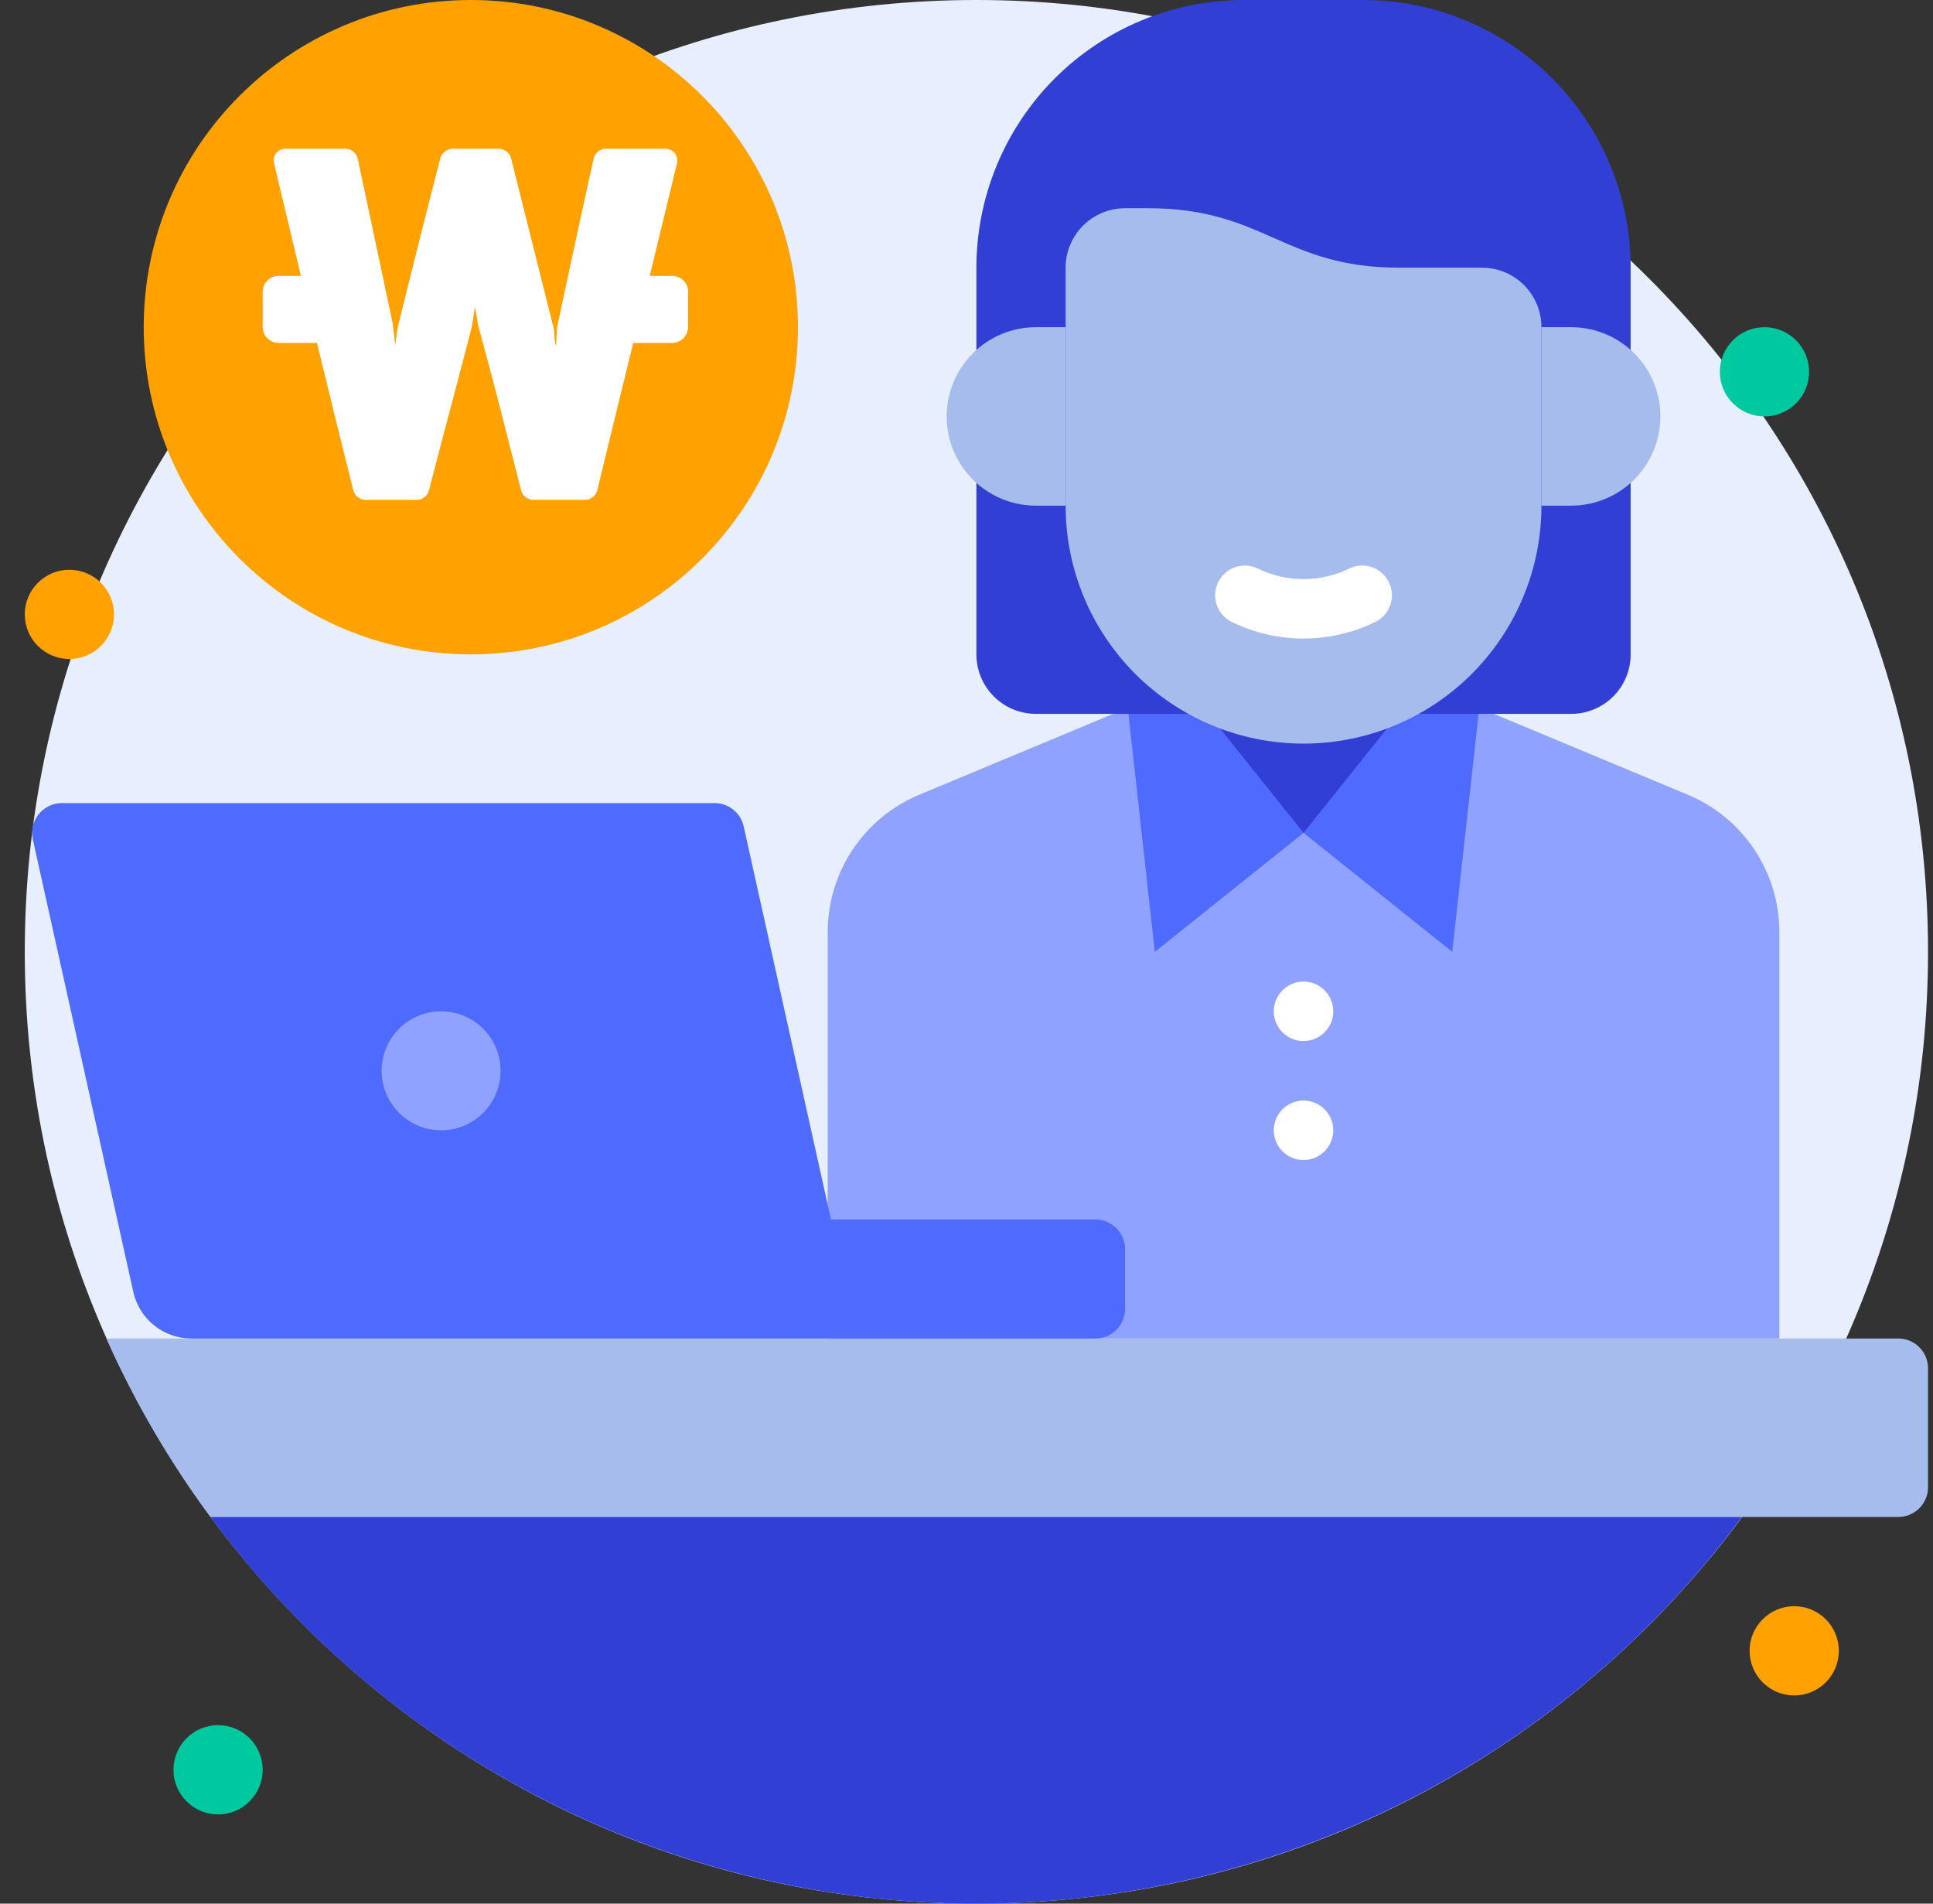 <svg width="65" height="64" viewBox="0 0 65 64" fill="none" xmlns="http://www.w3.org/2000/svg">
<rect x="0" y="0" width="65" height="64" fill="#333333" stroke="none"/>
<g clip-path="url(#clip0_57_41587)">
<path d="M32.833 64C50.507 64 64.833 49.673 64.833 32C64.833 14.327 50.507 0 32.833 0C15.16 0 0.833 14.327 0.833 32C0.833 49.673 15.16 64 32.833 64Z" fill="#E7EFFF"/>
<path d="M15.833 22C21.909 22 26.833 17.075 26.833 11C26.833 4.925 21.909 0 15.833 0C9.758 0 4.833 4.925 4.833 11C4.833 17.075 9.758 22 15.833 22Z" fill="#FFA100"/>
<path d="M23.138 9.815V10.99C23.138 11.29 22.898 11.53 22.598 11.53H21.293C20.893 13.16 20.493 14.795 20.083 16.495C20.043 16.66 19.868 16.805 19.688 16.805H17.923C17.758 16.805 17.568 16.67 17.528 16.505C17.028 14.55 16.618 12.895 16.078 10.945C16.063 10.85 16.008 10.485 15.968 10.32L15.873 10.96C15.398 12.82 14.898 14.635 14.423 16.495C14.383 16.66 14.208 16.805 14.028 16.805H12.278C12.103 16.805 11.923 16.655 11.883 16.495C11.458 14.795 11.053 13.16 10.658 11.53H9.373C9.073 11.53 8.833 11.29 8.833 10.99V9.815C8.833 9.515 9.073 9.275 9.373 9.275H10.118C9.823 8.035 9.523 6.785 9.218 5.5C9.148 5.23 9.338 5 9.613 5H11.633C11.808 5 11.988 5.15 12.028 5.325L13.208 10.885C13.208 10.94 13.288 11.48 13.288 11.63L13.368 11.035C13.803 9.26 14.333 7.155 14.808 5.31C14.848 5.145 15.038 5 15.203 5H16.788C16.963 5 17.143 5.15 17.183 5.31L18.633 11.09C18.633 11.16 18.648 11.495 18.688 11.62C18.728 11.415 18.703 11.225 18.743 10.955C18.958 9.965 19.163 8.945 19.963 5.325C20.003 5.15 20.178 5 20.358 5H22.368C22.638 5 22.828 5.23 22.763 5.5C22.453 6.79 22.148 8.035 21.848 9.275H22.603C22.903 9.275 23.143 9.515 23.143 9.815H23.138Z" fill="white"/>
<path d="M64.833 46V50C64.833 50.265 64.728 50.52 64.54 50.707C64.353 50.895 64.099 51 63.833 51H7.078C5.697 49.133 4.524 47.121 3.578 45H63.833C64.099 45 64.353 45.105 64.54 45.293C64.728 45.48 64.833 45.735 64.833 46Z" fill="#A5BCED"/>
<path d="M58.578 51C55.604 55.032 51.724 58.309 47.252 60.567C42.779 62.825 37.839 64.002 32.828 64.002C27.818 64.002 22.878 62.825 18.405 60.567C13.933 58.309 10.053 55.032 7.078 51H58.578Z" fill="#323FD4"/>
<path d="M59.833 31.335V45H27.833V31.335C27.833 30.348 28.125 29.383 28.672 28.562C29.22 27.741 29.998 27.1 30.908 26.72L39.833 23H47.833L56.758 26.72C57.669 27.1 58.447 27.741 58.994 28.562C59.541 29.383 59.834 30.348 59.833 31.335Z" fill="#8FA2FF"/>
<path d="M43.833 28C42.773 28 41.755 27.579 41.005 26.828C40.255 26.078 39.833 25.061 39.833 24V23H47.833V24C47.833 25.061 47.412 26.078 46.662 26.828C45.912 27.579 44.894 28 43.833 28Z" fill="#323FD4"/>
<path d="M43.833 28L38.833 32L37.923 23.795L39.833 23L43.833 28Z" fill="#4E6AFF"/>
<path d="M49.743 23.795L48.833 32L43.833 28L47.833 23L49.743 23.795Z" fill="#4E6AFF"/>
<path d="M41.833 0H45.833C48.22 0 50.51 0.948 52.197 2.636C53.885 4.324 54.833 6.613 54.833 9V22C54.833 22.53 54.623 23.039 54.248 23.414C53.873 23.789 53.364 24 52.833 24H34.833C34.303 24 33.794 23.789 33.419 23.414C33.044 23.039 32.833 22.53 32.833 22V9C32.833 6.613 33.782 4.324 35.469 2.636C37.157 0.948 39.446 0 41.833 0V0Z" fill="#323FD4"/>
<path d="M43.833 25C41.712 25 39.677 24.157 38.176 22.657C36.676 21.157 35.833 19.122 35.833 17V9C35.833 8.47 36.044 7.961 36.419 7.586C36.794 7.211 37.303 7 37.833 7H38.598C42.533 7 43.133 9 47.068 9H49.833C50.364 9 50.873 9.211 51.248 9.586C51.623 9.961 51.833 10.47 51.833 11V17C51.833 19.122 50.99 21.157 49.49 22.657C47.99 24.157 45.955 25 43.833 25Z" fill="#A5BCED"/>
<path d="M34.833 17H35.833V11H34.833C34.038 11 33.275 11.316 32.712 11.879C32.149 12.441 31.833 13.204 31.833 14C31.833 14.796 32.149 15.559 32.712 16.121C33.275 16.684 34.038 17 34.833 17V17Z" fill="#A5BCED"/>
<path d="M52.833 17H51.833V11H52.833C53.629 11 54.392 11.316 54.955 11.879C55.517 12.441 55.833 13.204 55.833 14C55.833 14.796 55.517 15.559 54.955 16.121C54.392 16.684 53.629 17 52.833 17V17Z" fill="#A5BCED"/>
<path d="M27.943 41L25.008 27.785C24.959 27.559 24.832 27.357 24.649 27.213C24.467 27.07 24.24 26.995 24.008 27H2.078C1.929 27 1.781 27.034 1.647 27.099C1.512 27.164 1.394 27.258 1.3 27.374C1.206 27.491 1.14 27.627 1.106 27.773C1.072 27.918 1.071 28.069 1.103 28.215L4.483 43.435C4.582 43.88 4.83 44.277 5.186 44.562C5.541 44.846 5.983 45.001 6.438 45H36.833C37.099 45 37.353 44.895 37.541 44.707C37.728 44.52 37.833 44.266 37.833 44V42C37.833 41.735 37.728 41.481 37.541 41.293C37.353 41.106 37.099 41 36.833 41H27.943Z" fill="#4E6AFF"/>
<path d="M14.833 38C15.938 38 16.833 37.105 16.833 36C16.833 34.895 15.938 34 14.833 34C13.729 34 12.833 34.895 12.833 36C12.833 37.105 13.729 38 14.833 38Z" fill="#8FA2FF"/>
<path d="M41.388 20.895C41.159 20.772 40.987 20.565 40.908 20.317C40.829 20.07 40.85 19.801 40.965 19.569C41.081 19.336 41.283 19.157 41.528 19.071C41.773 18.984 42.042 18.997 42.278 19.105C42.762 19.345 43.294 19.469 43.833 19.469C44.373 19.469 44.905 19.345 45.388 19.105C45.624 18.997 45.894 18.984 46.139 19.071C46.384 19.157 46.586 19.336 46.701 19.569C46.817 19.801 46.837 20.07 46.758 20.317C46.68 20.565 46.507 20.772 46.278 20.895C45.519 21.272 44.682 21.468 43.833 21.468C42.985 21.468 42.148 21.272 41.388 20.895Z" fill="white"/>
<path d="M43.833 35C44.386 35 44.833 34.552 44.833 34C44.833 33.448 44.386 33 43.833 33C43.281 33 42.833 33.448 42.833 34C42.833 34.552 43.281 35 43.833 35Z" fill="white"/>
<path d="M43.833 39C44.386 39 44.833 38.552 44.833 38C44.833 37.448 44.386 37 43.833 37C43.281 37 42.833 37.448 42.833 38C42.833 38.552 43.281 39 43.833 39Z" fill="white"/>
<path d="M2.333 22.155C3.162 22.155 3.833 21.484 3.833 20.655C3.833 19.827 3.162 19.155 2.333 19.155C1.505 19.155 0.833 19.827 0.833 20.655C0.833 21.484 1.505 22.155 2.333 22.155Z" fill="#FFA100"/>
<path d="M60.333 57C61.162 57 61.833 56.328 61.833 55.5C61.833 54.672 61.162 54 60.333 54C59.505 54 58.833 54.672 58.833 55.5C58.833 56.328 59.505 57 60.333 57Z" fill="#FFA100"/>
<path d="M59.333 14C60.162 14 60.833 13.328 60.833 12.5C60.833 11.672 60.162 11 59.333 11C58.505 11 57.833 11.672 57.833 12.5C57.833 13.328 58.505 14 59.333 14Z" fill="#00C99F"/>
<path d="M7.333 61C8.162 61 8.833 60.328 8.833 59.5C8.833 58.672 8.162 58 7.333 58C6.505 58 5.833 58.672 5.833 59.5C5.833 60.328 6.505 61 7.333 61Z" fill="#00C99F"/>
</g>
<defs>
<clipPath id="clip0_57_41587">
<rect width="64" height="64" fill="white" transform="translate(0.833)"/>
</clipPath>
</defs>
</svg>
